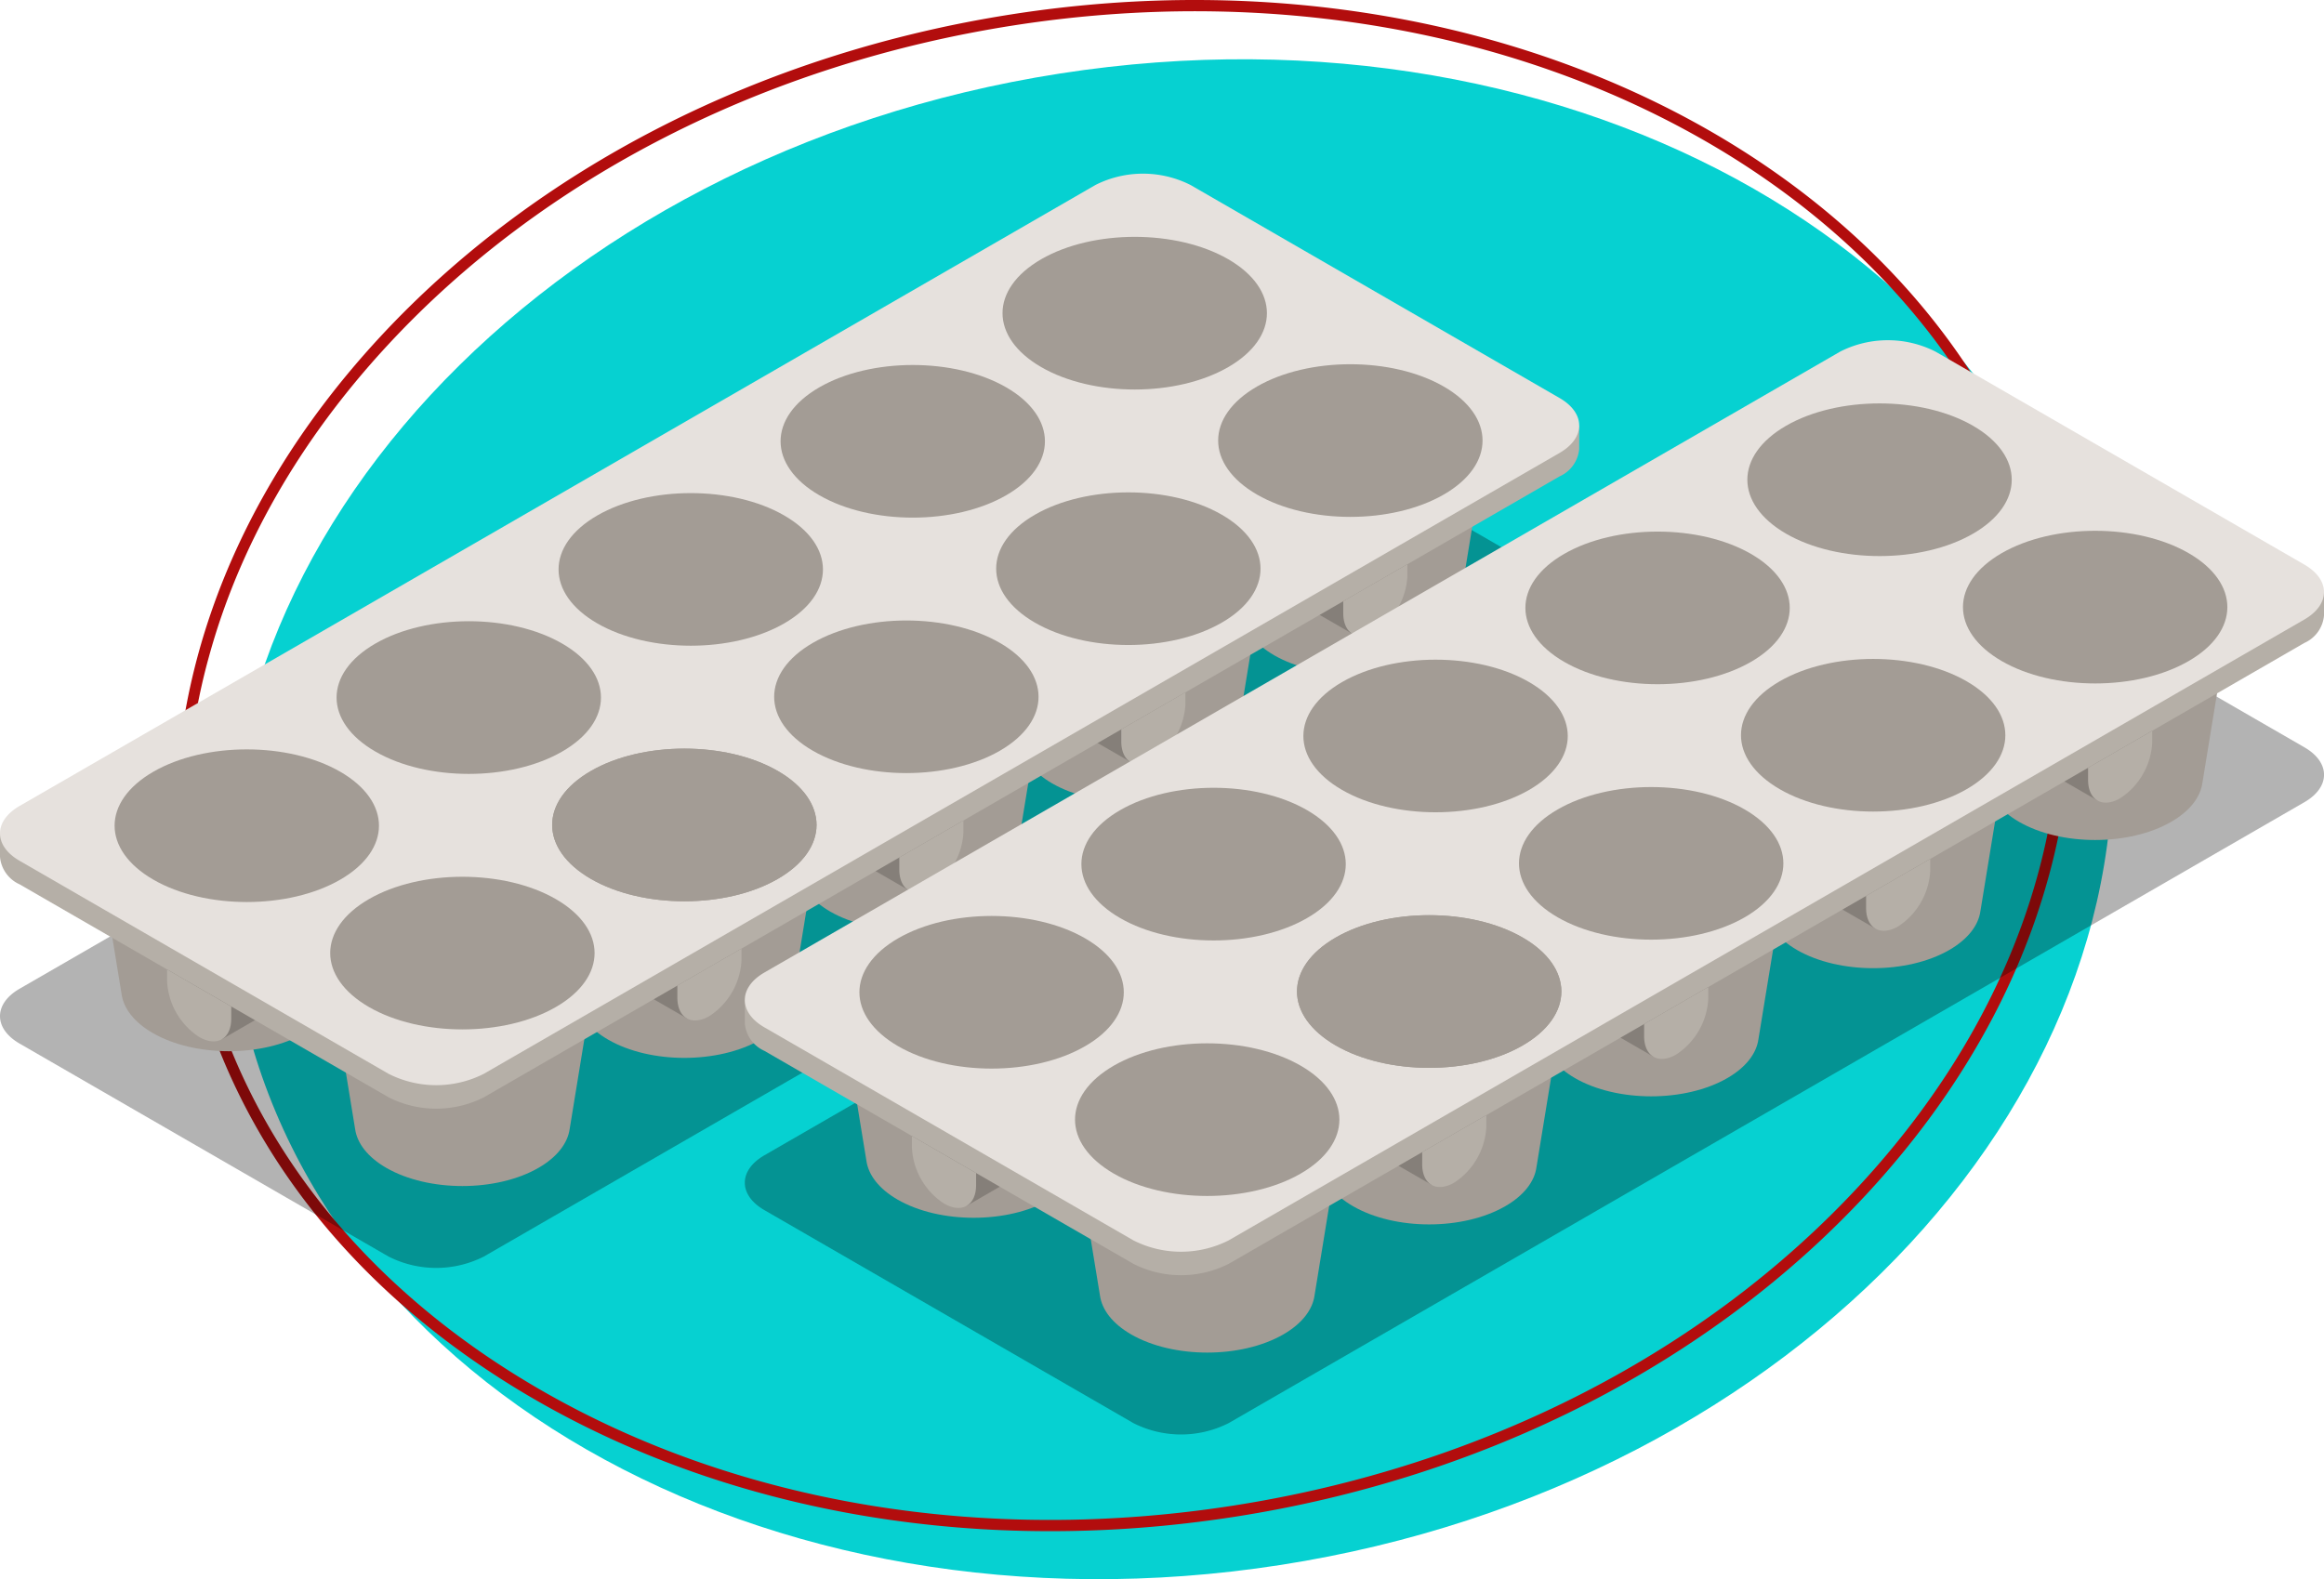 <svg id="Grupo_1028302" data-name="Grupo 1028302" xmlns="http://www.w3.org/2000/svg" xmlns:xlink="http://www.w3.org/1999/xlink" width="249" height="169.24" viewBox="0 0 249 169.24">
  <defs>
    <clipPath id="clip-path">
      <rect id="Rectángulo_345014" data-name="Rectángulo 345014" width="249" height="169.24" fill="none"/>
    </clipPath>
    <clipPath id="clip-path-3">
      <rect id="Rectángulo_345011" data-name="Rectángulo 345011" width="169.197" height="97.685" fill="none"/>
    </clipPath>
  </defs>
  <g id="Grupo_1028301" data-name="Grupo 1028301" clip-path="url(#clip-path)">
    <g id="Grupo_1028300" data-name="Grupo 1028300">
      <g id="Grupo_1028299" data-name="Grupo 1028299" clip-path="url(#clip-path)">
        <path id="Trazado_727128" data-name="Trazado 727128" d="M103.768,5.335c55.37-8.63,105.557,20.153,112.094,64.289s-33.051,86.913-88.422,95.543S21.882,145.012,15.346,100.876,48.4,13.964,103.768,5.335" transform="translate(9.788 2.545)" fill="#06d1d1"/>
        <path id="Trazado_727129" data-name="Trazado 727129" d="M211.925,94.078c-3.292,11.979-9.845,23.5-19.409,33.837-16.793,18.143-40.857,30.443-67.765,34.637s-53.448-.219-74.734-12.426c-21.336-12.236-34.84-30.834-38.029-52.369s4.323-43.408,21.148-61.593C49.929,18.024,73.995,5.722,100.9,1.529c55.6-8.667,106.189,20.4,112.765,64.8a67.118,67.118,0,0,1-1.74,27.754M14.863,70.331A65.915,65.915,0,0,0,13.15,97.577c3.135,21.158,16.431,39.445,37.441,51.494,21.058,12.079,47.331,16.442,73.982,12.287s50.478-16.325,67.089-34.274C208.238,109.176,215.64,87.663,212.5,66.5,206.027,22.77,156.039-5.845,101.079,2.722,74.427,6.875,50.6,19.047,33.992,37,24.565,47.183,18.1,58.539,14.863,70.331" transform="translate(7.536 0)" fill="#b20d0d"/>
        <g id="Grupo_1028295" data-name="Grupo 1028295" transform="translate(0.001 38.196)" opacity="0.3">
          <g id="Grupo_1028294" data-name="Grupo 1028294">
            <g id="Grupo_1028293" data-name="Grupo 1028293" clip-path="url(#clip-path-3)">
              <path id="Trazado_727130" data-name="Trazado 727130" d="M51.829,119.365a11.3,11.3,0,0,1-10.185,0L2.1,96.535c-2.8-1.617-2.8-4.263,0-5.878L117.37,24.1a11.306,11.306,0,0,1,10.183,0L167.1,46.936c2.8,1.617,2.8,4.262,0,5.878Z" transform="translate(-0.001 -22.891)"/>
            </g>
          </g>
        </g>
        <path id="Trazado_727131" data-name="Trazado 727131" d="M6.207,54.066l2.668,16.31c.207,1.525,1.322,3.018,3.342,4.185,4.5,2.6,11.805,2.6,16.31,0,2.021-1.165,3.134-2.66,3.341-4.185h0l2.665-16.31Z" transform="translate(4.15 36.148)" fill="#a39c95"/>
        <path id="Trazado_727132" data-name="Trazado 727132" d="M78.219,29.806l2.665,16.31h0c.207,1.525,1.322,3.015,3.341,4.183,4.5,2.6,11.805,2.6,16.31,0,2.021-1.168,3.135-2.658,3.341-4.183l2.668-16.31Z" transform="translate(52.296 19.928)" fill="#a39c95"/>
        <path id="Trazado_727133" data-name="Trazado 727133" d="M63.964,38.035l2.668,16.31c.207,1.525,1.322,3.015,3.342,4.185,4.505,2.6,11.805,2.6,16.31,0,2.019-1.17,3.134-2.66,3.341-4.185h0l2.665-16.31Z" transform="translate(42.766 25.43)" fill="#a39c95"/>
        <path id="Trazado_727134" data-name="Trazado 727134" d="M49.711,46.264l2.665,16.312c.209,1.525,1.322,3.018,3.342,4.185,4.505,2.6,11.805,2.6,16.31,0,2.021-1.166,3.134-2.66,3.342-4.185l2.668-16.312Z" transform="translate(33.236 30.932)" fill="#a39c95"/>
        <path id="Trazado_727135" data-name="Trazado 727135" d="M35.456,54.494l2.665,16.312h0c.207,1.525,1.318,3.017,3.342,4.183,4.5,2.6,11.807,2.6,16.309,0,2.021-1.166,3.135-2.658,3.342-4.183l2.666-16.312Z" transform="translate(23.705 36.434)" fill="#a39c95"/>
        <path id="Trazado_727136" data-name="Trazado 727136" d="M21.2,62.724,23.87,79.036c.207,1.525,1.32,3.017,3.341,4.185,4.507,2.6,11.807,2.6,16.312,0,2.021-1.168,3.132-2.66,3.342-4.185L49.53,62.724Z" transform="translate(14.175 41.936)" fill="#a39c95"/>
        <path id="Trazado_727137" data-name="Trazado 727137" d="M15.64,60.568l6.871,3.966v1.29A2.406,2.406,0,0,1,21.5,68.048L16.6,70.88,10.733,63.4Z" transform="translate(7.176 40.495)" fill="#857f79"/>
        <path id="Trazado_727138" data-name="Trazado 727138" d="M17.6,66.232v1.291c0,2.189-1.54,3.077-3.436,1.981a7.592,7.592,0,0,1-3.436-5.949v-1.29Z" transform="translate(7.176 41.63)" fill="#b5afa7"/>
        <path id="Trazado_727139" data-name="Trazado 727139" d="M90.184,34.536,83.313,38.5V39.8a2.409,2.409,0,0,0,1.013,2.224l4.9,2.828,5.863-7.479Z" transform="translate(55.702 23.09)" fill="#857f79"/>
        <path id="Trazado_727140" data-name="Trazado 727140" d="M86.253,40.2v1.291c0,2.189,1.538,3.077,3.436,1.981a7.588,7.588,0,0,0,3.436-5.949V36.234Z" transform="translate(57.668 24.226)" fill="#b5afa7"/>
        <path id="Trazado_727141" data-name="Trazado 727141" d="M75.93,42.767l-6.87,3.966v1.29a2.411,2.411,0,0,0,1.01,2.226l4.9,2.828,5.867-7.48Z" transform="translate(46.173 28.593)" fill="#857f79"/>
        <path id="Trazado_727142" data-name="Trazado 727142" d="M72,48.431v1.291c0,2.189,1.538,3.079,3.436,1.981a7.592,7.592,0,0,0,3.436-5.947V44.463Z" transform="translate(48.138 29.727)" fill="#b5afa7"/>
        <path id="Trazado_727143" data-name="Trazado 727143" d="M61.676,51,54.8,54.963v1.288a2.407,2.407,0,0,0,1.011,2.224l4.9,2.83,5.865-7.479Z" transform="translate(36.642 34.096)" fill="#857f79"/>
        <path id="Trazado_727144" data-name="Trazado 727144" d="M57.746,56.661v1.288c0,2.194,1.537,3.08,3.434,1.984a7.588,7.588,0,0,0,3.436-5.949V52.693Z" transform="translate(38.608 35.23)" fill="#b5afa7"/>
        <path id="Trazado_727145" data-name="Trazado 727145" d="M47.426,59.224l-6.871,3.965v1.29a2.413,2.413,0,0,0,1.011,2.228l4.9,2.828,5.867-7.48Z" transform="translate(27.115 39.596)" fill="#857f79"/>
        <path id="Trazado_727146" data-name="Trazado 727146" d="M43.495,64.888v1.29c0,2.193,1.538,3.079,3.434,1.982a7.59,7.59,0,0,0,3.437-5.95V60.92Z" transform="translate(29.08 40.73)" fill="#b5afa7"/>
        <path id="Trazado_727147" data-name="Trazado 727147" d="M169.2,39.647V37.131l-1.116.287a5.555,5.555,0,0,0-.984-.711L127.554,13.874a11.317,11.317,0,0,0-10.183,0L2.485,80.2,0,80.848v2.518a3.565,3.565,0,0,0,2.1,2.94l39.546,22.83a11.3,11.3,0,0,0,10.185,0L167.1,42.585a3.562,3.562,0,0,0,2.1-2.938" transform="translate(0 8.467)" fill="#b5afa7"/>
        <path id="Trazado_727148" data-name="Trazado 727148" d="M51.829,107.629a11.31,11.31,0,0,1-10.185,0L2.1,84.794c-2.8-1.612-2.8-4.26,0-5.878L117.37,12.366a11.3,11.3,0,0,1,10.183,0L167.1,35.2c2.8,1.617,2.8,4.263,0,5.882Z" transform="translate(0 7.457)" fill="#e6e1dd"/>
        <path id="Trazado_727149" data-name="Trazado 727149" d="M102.4,37.354c-5.531,3.2-14.5,3.2-20.031,0s-5.531-8.37,0-11.565,14.5-3.194,20.031,0,5.533,8.373,0,11.565" transform="translate(52.296 15.641)" fill="#a39c95"/>
        <path id="Trazado_727150" data-name="Trazado 727150" d="M88.143,45.581c-5.53,3.2-14.5,3.2-20.028,0s-5.533-8.368,0-11.562,14.5-3.194,20.028,0,5.533,8.371,0,11.562" transform="translate(42.766 21.144)" fill="#a39c95"/>
        <path id="Trazado_727151" data-name="Trazado 727151" d="M73.889,53.814c-5.53,3.19-14.5,3.19-20.031,0s-5.53-8.373,0-11.565,14.5-3.2,20.031,0,5.531,8.37,0,11.565" transform="translate(33.236 26.645)" fill="#a39c95"/>
        <path id="Trazado_727152" data-name="Trazado 727152" d="M59.635,62.042c-5.531,3.2-14.5,3.2-20.03,0s-5.533-8.37,0-11.565,14.5-3.19,20.03,0,5.53,8.371,0,11.563" transform="translate(23.705 32.148)" fill="#a39c95"/>
        <path id="Trazado_727153" data-name="Trazado 727153" d="M59.635,62.042c-5.531,3.2-14.5,3.2-20.03,0s-5.533-8.37,0-11.565,14.5-3.2,20.03,0,5.53,8.373,0,11.565" transform="translate(23.705 32.148)" fill="#a39c95"/>
        <path id="Trazado_727154" data-name="Trazado 727154" d="M45.382,70.271c-5.531,3.2-14.5,3.2-20.031,0s-5.53-8.368,0-11.563,14.5-3.194,20.031,0,5.53,8.373,0,11.563" transform="translate(14.176 37.65)" fill="#a39c95"/>
        <path id="Trazado_727155" data-name="Trazado 727155" d="M88.554,29.173c-5.531,3.2-14.5,3.2-20.031,0s-5.531-8.37,0-11.565,14.5-3.194,20.031,0,5.533,8.373,0,11.565" transform="translate(43.039 10.171)" fill="#a39c95"/>
        <path id="Trazado_727156" data-name="Trazado 727156" d="M74.3,37.4c-5.53,3.2-14.5,3.2-20.028,0s-5.533-8.368,0-11.562,14.5-3.194,20.028,0,5.533,8.371,0,11.562" transform="translate(33.51 15.674)" fill="#a39c95"/>
        <path id="Trazado_727157" data-name="Trazado 727157" d="M60.045,45.633c-5.53,3.19-14.5,3.19-20.031,0s-5.53-8.373,0-11.565,14.5-3.2,20.031,0,5.531,8.37,0,11.565" transform="translate(23.98 21.175)" fill="#a39c95"/>
        <path id="Trazado_727158" data-name="Trazado 727158" d="M45.791,53.861c-5.531,3.2-14.5,3.2-20.03,0s-5.533-8.37,0-11.565,14.5-3.2,20.03,0,5.53,8.373,0,11.565" transform="translate(14.45 26.678)" fill="#a39c95"/>
        <path id="Trazado_727159" data-name="Trazado 727159" d="M31.537,62.09c-5.531,3.2-14.5,3.2-20.03,0s-5.531-8.368,0-11.563,14.5-3.194,20.03,0,5.53,8.373,0,11.563" transform="translate(4.92 32.18)" fill="#a39c95"/>
        <g id="Grupo_1028298" data-name="Grupo 1028298" transform="translate(79.803 56.047)" opacity="0.3">
          <g id="Grupo_1028297" data-name="Grupo 1028297">
            <g id="Grupo_1028296" data-name="Grupo 1028296" clip-path="url(#clip-path-3)">
              <path id="Trazado_727160" data-name="Trazado 727160" d="M99.655,130.062a11.3,11.3,0,0,1-10.185,0l-39.546-22.83c-2.8-1.617-2.8-4.263,0-5.878L165.2,34.8a11.306,11.306,0,0,1,10.183,0l39.544,22.833c2.8,1.617,2.8,4.262,0,5.878Z" transform="translate(-47.826 -33.59)"/>
            </g>
          </g>
        </g>
        <path id="Trazado_727161" data-name="Trazado 727161" d="M54.033,64.764,56.7,81.074c.207,1.525,1.322,3.018,3.342,4.185,4.5,2.6,11.805,2.6,16.31,0,2.021-1.165,3.134-2.66,3.341-4.185h0l2.665-16.31Z" transform="translate(36.126 43.3)" fill="#a39c95"/>
        <path id="Trazado_727162" data-name="Trazado 727162" d="M126.045,40.5l2.665,16.31h0c.207,1.525,1.322,3.015,3.34,4.183,4.5,2.6,11.805,2.6,16.31,0,2.021-1.168,3.135-2.658,3.341-4.183l2.668-16.31Z" transform="translate(84.272 27.08)" fill="#a39c95"/>
        <path id="Trazado_727163" data-name="Trazado 727163" d="M111.79,48.733l2.668,16.31c.207,1.525,1.322,3.015,3.342,4.185,4.505,2.6,11.805,2.6,16.31,0,2.019-1.17,3.134-2.66,3.34-4.185h0l2.665-16.31Z" transform="translate(74.741 32.582)" fill="#a39c95"/>
        <path id="Trazado_727164" data-name="Trazado 727164" d="M97.537,56.962,100.2,73.274c.209,1.525,1.322,3.018,3.342,4.185,4.505,2.6,11.805,2.6,16.31,0,2.021-1.166,3.134-2.66,3.342-4.185l2.668-16.312Z" transform="translate(65.212 38.084)" fill="#a39c95"/>
        <path id="Trazado_727165" data-name="Trazado 727165" d="M83.282,65.191,85.947,81.5h0c.207,1.525,1.318,3.017,3.342,4.183,4.5,2.6,11.807,2.6,16.309,0,2.021-1.166,3.135-2.658,3.342-4.183l2.666-16.312Z" transform="translate(55.681 43.586)" fill="#a39c95"/>
        <path id="Trazado_727166" data-name="Trazado 727166" d="M69.028,73.421,71.7,89.733c.207,1.525,1.32,3.017,3.341,4.185,4.507,2.6,11.807,2.6,16.312,0,2.021-1.168,3.132-2.66,3.342-4.185l2.665-16.312Z" transform="translate(46.151 49.088)" fill="#a39c95"/>
        <path id="Trazado_727167" data-name="Trazado 727167" d="M63.466,71.266l6.871,3.966v1.29a2.406,2.406,0,0,1-1.013,2.224l-4.9,2.832L58.559,74.1Z" transform="translate(39.152 47.648)" fill="#857f79"/>
        <path id="Trazado_727168" data-name="Trazado 727168" d="M65.43,76.929v1.291c0,2.189-1.54,3.077-3.436,1.981a7.592,7.592,0,0,1-3.436-5.949v-1.29Z" transform="translate(39.152 48.782)" fill="#b5afa7"/>
        <path id="Trazado_727169" data-name="Trazado 727169" d="M138.009,45.234,131.138,49.2v1.291a2.413,2.413,0,0,0,1.013,2.226l4.9,2.828,5.863-7.48Z" transform="translate(87.677 30.243)" fill="#857f79"/>
        <path id="Trazado_727170" data-name="Trazado 727170" d="M134.079,50.9v1.291c0,2.189,1.538,3.077,3.436,1.981a7.588,7.588,0,0,0,3.436-5.949V46.932Z" transform="translate(89.644 31.378)" fill="#b5afa7"/>
        <path id="Trazado_727171" data-name="Trazado 727171" d="M123.756,53.464l-6.87,3.966v1.29a2.411,2.411,0,0,0,1.009,2.226l4.9,2.828,5.867-7.48Z" transform="translate(78.149 35.745)" fill="#857f79"/>
        <path id="Trazado_727172" data-name="Trazado 727172" d="M119.825,59.129V60.42c0,2.189,1.538,3.079,3.436,1.981a7.592,7.592,0,0,0,3.436-5.947V55.161Z" transform="translate(80.114 36.88)" fill="#b5afa7"/>
        <path id="Trazado_727173" data-name="Trazado 727173" d="M109.5,61.694,102.63,65.66v1.288a2.408,2.408,0,0,0,1.013,2.224l4.9,2.83,5.867-7.479Z" transform="translate(68.617 41.248)" fill="#857f79"/>
        <path id="Trazado_727174" data-name="Trazado 727174" d="M105.572,67.359v1.288c0,2.194,1.537,3.08,3.434,1.984a7.588,7.588,0,0,0,3.436-5.949V63.391Z" transform="translate(70.584 42.382)" fill="#b5afa7"/>
        <path id="Trazado_727175" data-name="Trazado 727175" d="M95.252,69.922l-6.871,3.965v1.29A2.413,2.413,0,0,0,89.392,77.4l4.9,2.828,5.867-7.48Z" transform="translate(59.09 46.749)" fill="#857f79"/>
        <path id="Trazado_727176" data-name="Trazado 727176" d="M91.321,75.586v1.29c0,2.193,1.538,3.079,3.434,1.982a7.59,7.59,0,0,0,3.437-5.95v-1.29Z" transform="translate(61.056 47.883)" fill="#b5afa7"/>
        <path id="Trazado_727177" data-name="Trazado 727177" d="M217.024,50.345V47.829l-1.116.287a5.556,5.556,0,0,0-.984-.711L175.38,24.572a11.317,11.317,0,0,0-10.183,0L50.311,90.9l-2.485.644v2.518a3.565,3.565,0,0,0,2.1,2.94l39.546,22.83a11.31,11.31,0,0,0,10.185,0l115.268-66.55a3.562,3.562,0,0,0,2.1-2.938" transform="translate(31.976 15.619)" fill="#b5afa7"/>
        <path id="Trazado_727178" data-name="Trazado 727178" d="M99.655,118.327a11.31,11.31,0,0,1-10.185,0L49.925,95.492c-2.8-1.612-2.8-4.26,0-5.878L165.2,23.064a11.3,11.3,0,0,1,10.183,0L214.923,45.9c2.8,1.617,2.8,4.263,0,5.882Z" transform="translate(31.976 14.609)" fill="#e6e1dd"/>
        <path id="Trazado_727179" data-name="Trazado 727179" d="M150.225,48.052c-5.531,3.2-14.5,3.2-20.031,0s-5.531-8.37,0-11.565,14.5-3.194,20.031,0,5.533,8.373,0,11.565" transform="translate(84.272 22.793)" fill="#a39c95"/>
        <path id="Trazado_727180" data-name="Trazado 727180" d="M135.969,56.279c-5.53,3.2-14.5,3.2-20.028,0s-5.533-8.368,0-11.562,14.5-3.194,20.028,0,5.533,8.371,0,11.562" transform="translate(74.742 28.296)" fill="#a39c95"/>
        <path id="Trazado_727181" data-name="Trazado 727181" d="M121.715,64.512c-5.53,3.19-14.5,3.19-20.031,0s-5.53-8.373,0-11.565,14.5-3.2,20.031,0,5.531,8.37,0,11.565" transform="translate(65.212 33.798)" fill="#a39c95"/>
        <path id="Trazado_727182" data-name="Trazado 727182" d="M107.462,72.74c-5.531,3.2-14.5,3.2-20.03,0s-5.533-8.37,0-11.565,14.5-3.19,20.03,0,5.53,8.371,0,11.563" transform="translate(55.681 39.301)" fill="#a39c95"/>
        <path id="Trazado_727183" data-name="Trazado 727183" d="M107.462,72.74c-5.531,3.2-14.5,3.2-20.03,0s-5.533-8.37,0-11.565,14.5-3.2,20.03,0,5.53,8.373,0,11.565" transform="translate(55.681 39.3)" fill="#a39c95"/>
        <path id="Trazado_727184" data-name="Trazado 727184" d="M93.207,80.969c-5.531,3.2-14.5,3.2-20.03,0s-5.531-8.368,0-11.563,14.5-3.194,20.03,0,5.53,8.373,0,11.563" transform="translate(46.152 44.802)" fill="#a39c95"/>
        <path id="Trazado_727185" data-name="Trazado 727185" d="M136.38,39.871c-5.531,3.2-14.5,3.2-20.031,0s-5.531-8.37,0-11.565,14.5-3.194,20.031,0,5.533,8.373,0,11.565" transform="translate(75.015 17.323)" fill="#a39c95"/>
        <path id="Trazado_727186" data-name="Trazado 727186" d="M122.125,48.1c-5.53,3.2-14.5,3.2-20.028,0s-5.533-8.368,0-11.562,14.5-3.194,20.028,0,5.533,8.371,0,11.562" transform="translate(65.486 22.827)" fill="#a39c95"/>
        <path id="Trazado_727187" data-name="Trazado 727187" d="M107.871,56.331c-5.53,3.19-14.5,3.19-20.031,0s-5.53-8.373,0-11.565,14.5-3.2,20.031,0,5.531,8.37,0,11.565" transform="translate(55.956 28.328)" fill="#a39c95"/>
        <path id="Trazado_727188" data-name="Trazado 727188" d="M93.618,64.559c-5.531,3.2-14.5,3.2-20.03,0s-5.533-8.37,0-11.565,14.5-3.2,20.03,0,5.53,8.373,0,11.565" transform="translate(46.425 33.83)" fill="#a39c95"/>
        <path id="Trazado_727189" data-name="Trazado 727189" d="M79.363,72.788c-5.531,3.2-14.5,3.2-20.031,0s-5.53-8.368,0-11.563,14.5-3.194,20.031,0,5.53,8.373,0,11.563" transform="translate(36.896 39.333)" fill="#a39c95"/>
      </g>
    </g>
  </g>
</svg>
